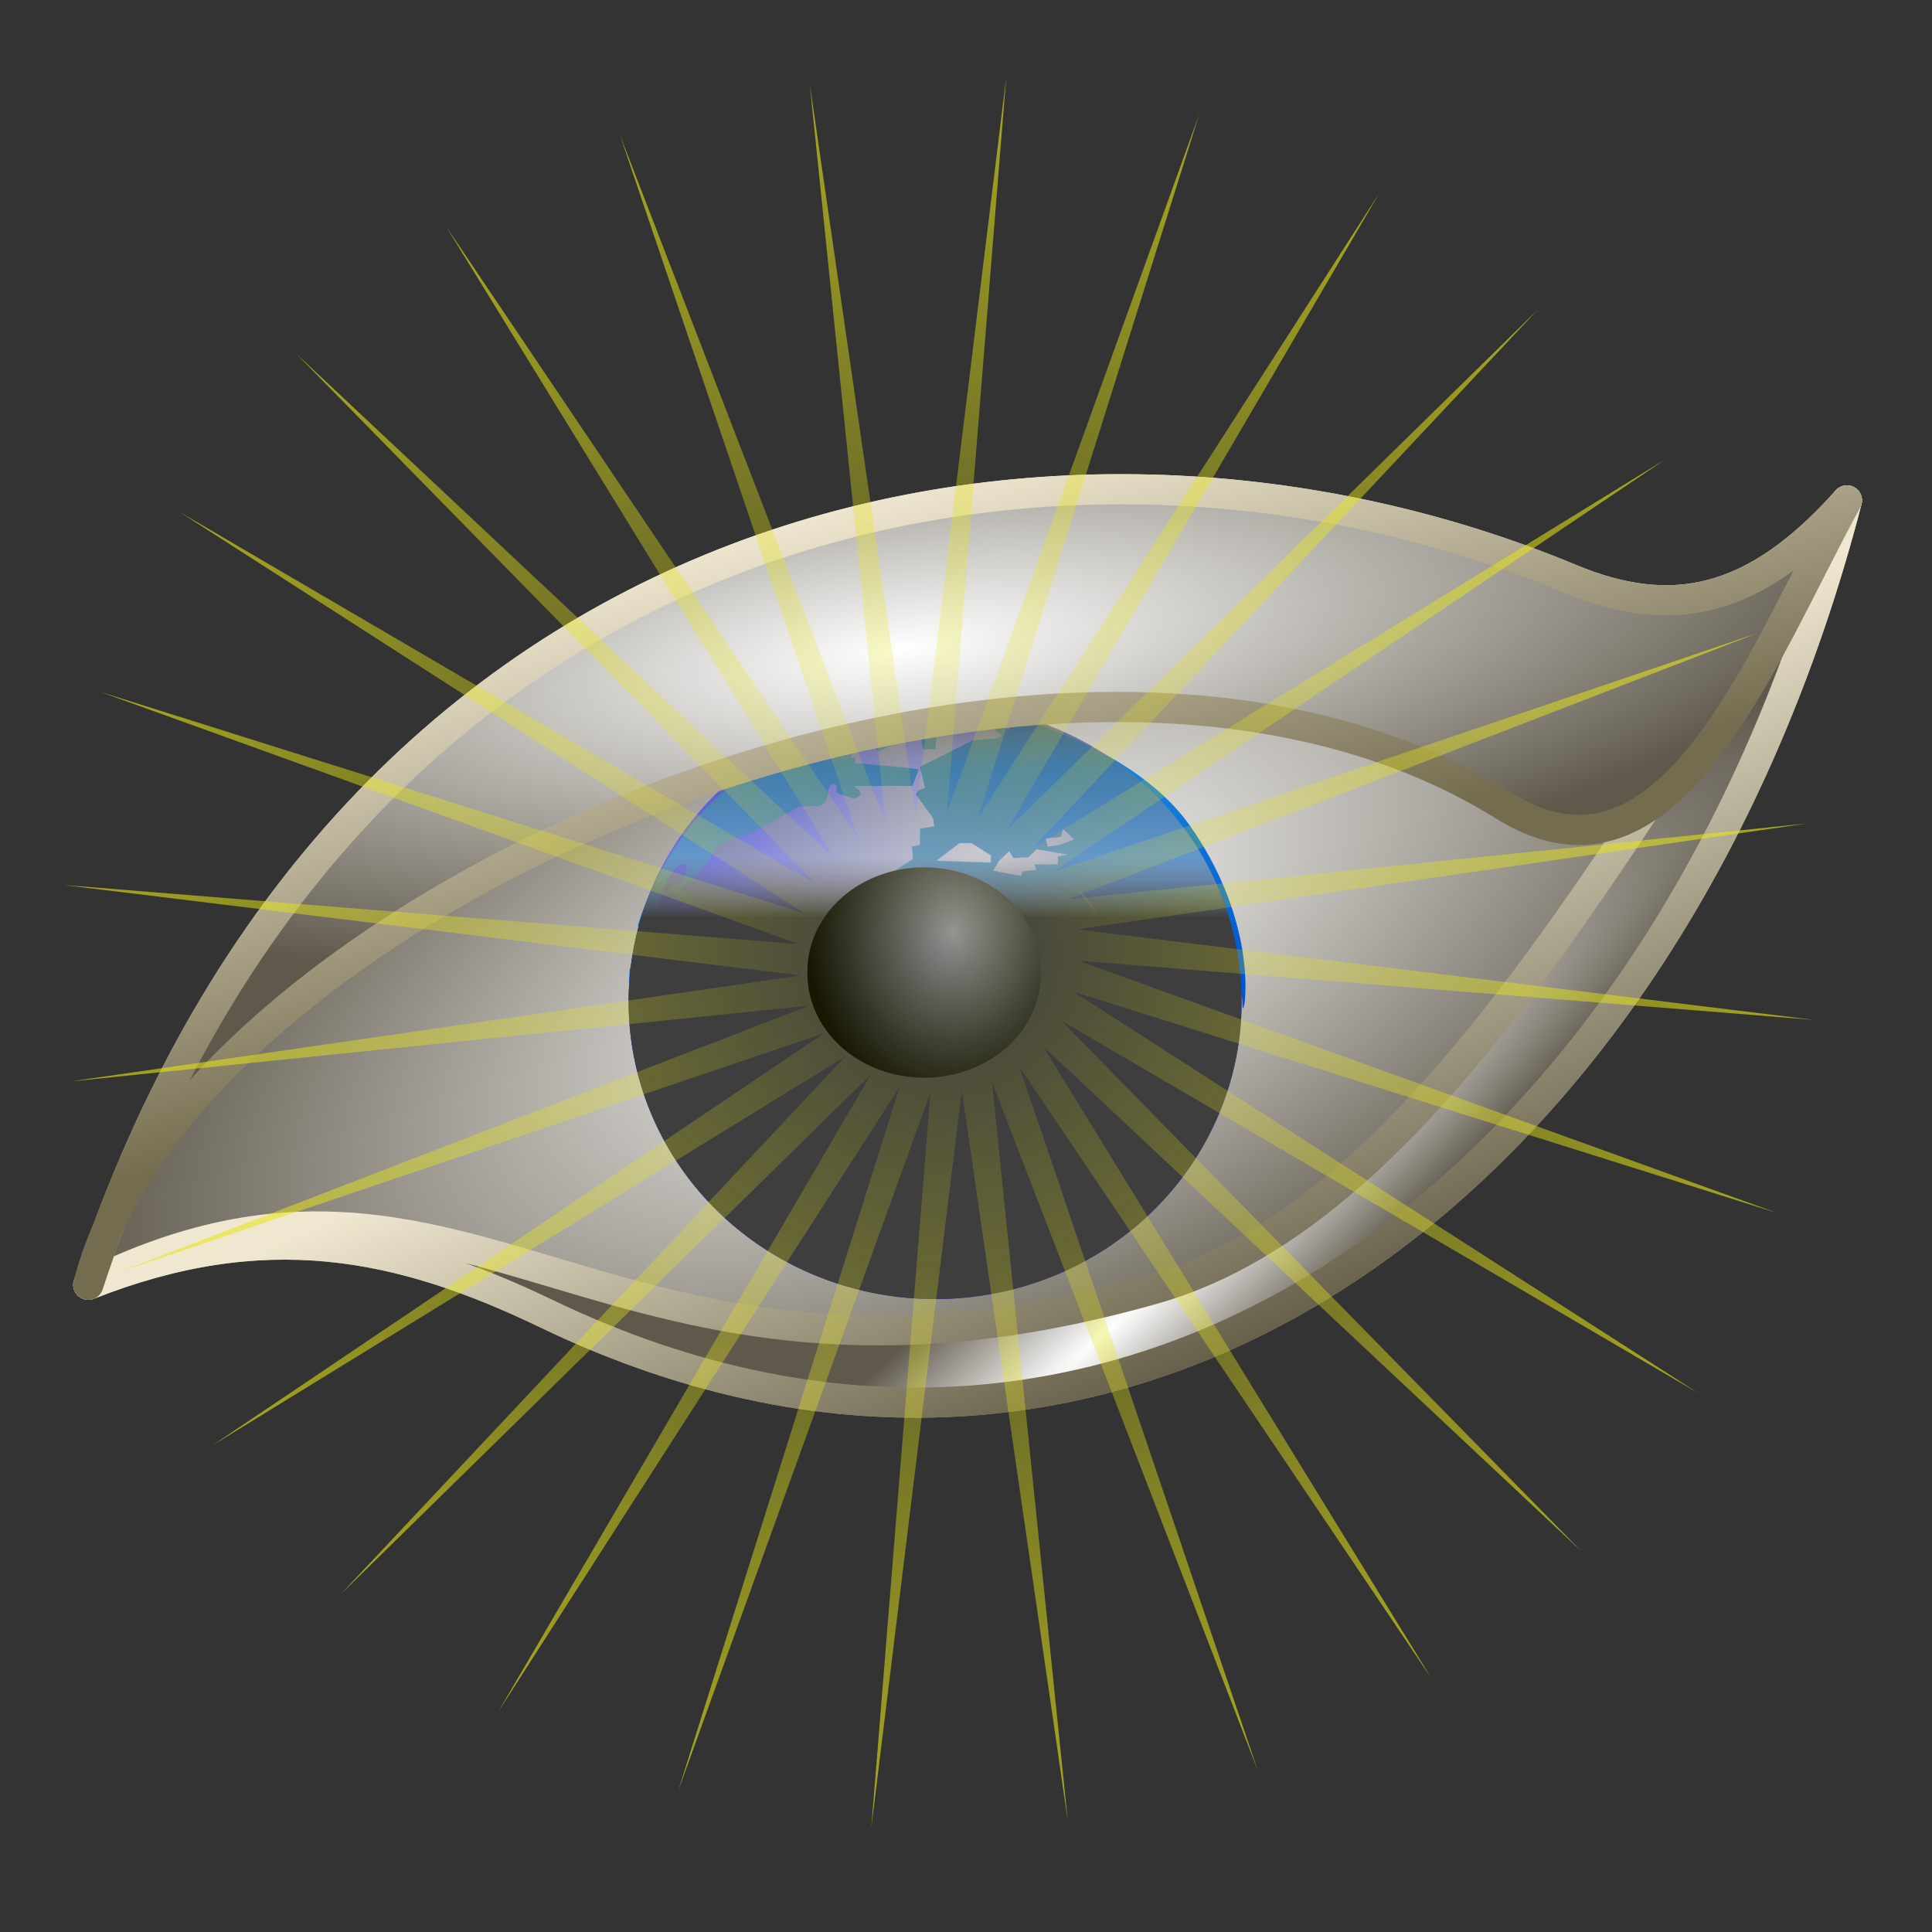 <?xml version="1.0" encoding="UTF-8" standalone="no"?>
<!-- Created with Inkscape (http://www.inkscape.org/) -->
<svg
   xmlns:a="http://ns.adobe.com/AdobeSVGViewerExtensions/3.0/"
   xmlns:dc="http://purl.org/dc/elements/1.1/"
   xmlns:cc="http://creativecommons.org/ns#"
   xmlns:rdf="http://www.w3.org/1999/02/22-rdf-syntax-ns#"
   xmlns:svg="http://www.w3.org/2000/svg"
   xmlns="http://www.w3.org/2000/svg"
   xmlns:xlink="http://www.w3.org/1999/xlink"
   xmlns:sodipodi="http://sodipodi.sourceforge.net/DTD/sodipodi-0.dtd"
   xmlns:inkscape="http://www.inkscape.org/namespaces/inkscape"
   id="svg2"
   sodipodi:version="0.32"
   inkscape:version="0.46"
   width="256"
   height="256"
   version="1.0"
   sodipodi:docname="layer-visible-on.svg"
   inkscape:output_extension="org.inkscape.output.svg.inkscape"
   inkscape:export-filename="/media/disk/melo/Venturers-folder.png"
   inkscape:export-xdpi="90"
   inkscape:export-ydpi="90">
  <rect width="100%" height="100%" fill="#333333" stroke="none"/>
  <defs
     id="defs5">
    <linearGradient
       id="linearGradient3226">
      <stop
         id="stop3228"
         offset="0"
         style="stop-color:#3e3e3e;stop-opacity:1" />
      <stop
         style="stop-color:#c1c1c1;stop-opacity:0.488"
         offset="0.254"
         id="stop3230" />
      <stop
         id="stop3232"
         offset="0.612"
         style="stop-color:#787575;stop-opacity:0.415" />
      <stop
         id="stop3234"
         offset="1"
         style="stop-color:#444444;stop-opacity:1" />
    </linearGradient>
    <linearGradient
       inkscape:collect="always"
       id="linearGradient3188">
      <stop
         style="stop-color:#535353;stop-opacity:1;"
         offset="0"
         id="stop3190" />
      <stop
         style="stop-color:#bbbbbb;stop-opacity:1"
         offset="1"
         id="stop3192" />
    </linearGradient>
    <linearGradient
       id="linearGradient3176">
      <stop
         id="stop3182"
         offset="0"
         style="stop-color:#ffffff;stop-opacity:0;" />
      <stop
         id="stop3184"
         offset="1"
         style="stop-color:#ffffff;stop-opacity:1;" />
    </linearGradient>
    <linearGradient
       id="linearGradient3162">
      <stop
         style="stop-color:#3e3e3e;stop-opacity:1"
         offset="0"
         id="stop3164" />
      <stop
         id="stop3170"
         offset="0.254"
         style="stop-color:#c1c1c1;stop-opacity:0.575" />
      <stop
         style="stop-color:#787575;stop-opacity:0.551"
         offset="0.612"
         id="stop3172" />
      <stop
         style="stop-color:#444444;stop-opacity:1"
         offset="1"
         id="stop3166" />
    </linearGradient>
    <inkscape:perspective
       sodipodi:type="inkscape:persp3d"
       inkscape:vp_x="0 : 526.18109 : 1"
       inkscape:vp_y="0 : 1000 : 0"
       inkscape:vp_z="744.09448 : 526.18109 : 1"
       inkscape:persp3d-origin="372.04724 : 350.78739 : 1"
       id="perspective9" />
    <linearGradient
       inkscape:collect="always"
       xlink:href="#linearGradient3162"
       id="linearGradient3168"
       x1="235.481"
       y1="399.121"
       x2="227.502"
       y2="104.424"
       gradientUnits="userSpaceOnUse"
       gradientTransform="translate(26.016,60.976)" />
    <linearGradient
       inkscape:collect="always"
       xlink:href="#linearGradient3176"
       id="linearGradient3186"
       gradientUnits="userSpaceOnUse"
       x1="229.195"
       y1="232.264"
       x2="227.502"
       y2="104.424"
       gradientTransform="translate(26.016,60.976)" />
    <linearGradient
       inkscape:collect="always"
       xlink:href="#linearGradient3188"
       id="linearGradient3194"
       x1="201"
       y1="136.191"
       x2="200.955"
       y2="39.929"
       gradientUnits="userSpaceOnUse"
       spreadMethod="reflect"
       gradientTransform="translate(26.016,60.976)" />
    <linearGradient
       inkscape:collect="always"
       xlink:href="#linearGradient3188"
       id="linearGradient3201"
       gradientUnits="userSpaceOnUse"
       gradientTransform="translate(26.016,60.976)"
       spreadMethod="pad"
       x1="200.44"
       y1="111.566"
       x2="199.836"
       y2="52.801" />
    <linearGradient
       inkscape:collect="always"
       xlink:href="#linearGradient3176"
       id="linearGradient3205"
       gradientUnits="userSpaceOnUse"
       gradientTransform="translate(26.016,60.976)"
       x1="228.075"
       y1="206.52"
       x2="227.502"
       y2="104.424" />
    <inkscape:perspective
       id="perspective10"
       inkscape:persp3d-origin="372.04724 : 350.78739 : 1"
       inkscape:vp_z="744.09448 : 526.18109 : 1"
       inkscape:vp_y="0 : 1000 : 0"
       inkscape:vp_x="0 : 526.18109 : 1"
       sodipodi:type="inkscape:persp3d" />
    <radialGradient
       gradientUnits="userSpaceOnUse"
       fy="128.35"
       fx="55.926"
       r="57.592"
       cy="128.35"
       cx="55.926"
       id="XMLID_5_"
       gradientTransform="matrix(1.644,1.255921e-2,-7.759248e-4,0.186,37.912,201.201)">
      <stop
         id="stop42"
         style="stop-color:rgb(0,0,0)"
         offset="0" />
      <stop
         id="stop44"
         style="stop-color:black;stop-opacity:0"
         offset="1" />
    </radialGradient>
    <radialGradient
       id="XMLID_9_"
       cx="54.263"
       cy="107.916"
       r="83.696"
       fx="54.263"
       fy="107.916"
       gradientUnits="userSpaceOnUse"
       gradientTransform="matrix(2.558,0,0,2.558,-11.339,-36.458)">
      <stop
         offset="0"
         style="stop-color:rgb(212,232,255)"
         id="stop76" />
      <stop
         offset="0.086"
         style="stop-color:rgb(202,228,255)"
         id="stop78" />
      <stop
         offset="0.339"
         style="stop-color:rgb(178,219,255)"
         id="stop80" />
      <stop
         offset="0.494"
         style="stop-color:rgb(169,215,255)"
         id="stop82" />
      <stop
         offset="1"
         style="stop-color:rgb(18,96,217)"
         id="stop84" />
      <a:midPointStop
         offset="0"
         style="stop-color:#D4E8FF" />
      <a:midPointStop
         offset="0.4"
         style="stop-color:#D4E8FF" />
      <a:midPointStop
         offset="0.494"
         style="stop-color:#A9D7FF" />
      <a:midPointStop
         offset="0.5"
         style="stop-color:#A9D7FF" />
      <a:midPointStop
         offset="1"
         style="stop-color:#1260D9" />
    </radialGradient>
    <radialGradient
       gradientUnits="userSpaceOnUse"
       gradientTransform="matrix(2.558,0,0,2.424,-11.339,-25.66)"
       fy="107.437"
       fx="54.294"
       r="80.205"
       cy="107.437"
       cx="54.294"
       id="XMLID_10_">
      <stop
         id="stop91"
         style="stop-color:rgb(255,255,255)"
         offset="0" />
      <stop
         id="stop93"
         style="stop-color:rgb(230,249,255)"
         offset="0.118" />
      <stop
         id="stop95"
         style="stop-color:rgb(206,242,255)"
         offset="0.26" />
      <stop
         id="stop97"
         style="stop-color:rgb(197,240,255)"
         offset="0.348" />
      <stop
         id="stop99"
         style="stop-color:rgb(187,233,253)"
         offset="0.427" />
      <stop
         id="stop101"
         style="stop-color:rgb(29,116,217)"
         offset="1" />
      <a:midPointStop
         style="stop-color:#FFFFFF"
         offset="0" />
      <a:midPointStop
         style="stop-color:#FFFFFF"
         offset="0.4" />
      <a:midPointStop
         style="stop-color:#C5F0FF"
         offset="0.348" />
      <a:midPointStop
         style="stop-color:#C5F0FF"
         offset="0.5" />
      <a:midPointStop
         style="stop-color:#BBE9FD"
         offset="0.427" />
      <a:midPointStop
         style="stop-color:#BBE9FD"
         offset="0.5" />
      <a:midPointStop
         style="stop-color:#1D74D9"
         offset="1" />
    </radialGradient>
    <radialGradient
       id="XMLID_11_"
       cx="57.558"
       cy="97.226"
       r="47.566"
       fx="57.558"
       fy="97.226"
       gradientUnits="userSpaceOnUse"
       gradientTransform="matrix(2.558,0,0,2.558,-11.339,-36.458)">
      <stop
         offset="0.174"
         style="stop-color:rgb(83,164,255)"
         id="stop106" />
      <stop
         offset="0.246"
         style="stop-color:rgb(75,153,246)"
         id="stop108" />
      <stop
         offset="0.761"
         style="stop-color:rgb(21,80,187)"
         id="stop110" />
      <stop
         offset="1"
         style="stop-color:rgb(0,51,164)"
         id="stop112" />
      <a:midPointStop
         offset="0.174"
         style="stop-color:#53A4FF" />
      <a:midPointStop
         offset="0.468"
         style="stop-color:#53A4FF" />
      <a:midPointStop
         offset="1"
         style="stop-color:#0033A4" />
    </radialGradient>
    <linearGradient
       id="XMLID_12_"
       gradientUnits="userSpaceOnUse"
       x1="54.781"
       y1="10.6"
       x2="54.781"
       y2="100.666"
       gradientTransform="matrix(2.558,0,0,2.558,-11.339,-36.458)">
      <stop
         offset="0.09"
         style="stop-color:rgb(43,159,215)"
         id="stop117" />
      <stop
         offset="0.351"
         style="stop-color:rgb(17,117,212)"
         id="stop119" />
      <stop
         offset="0.556"
         style="stop-color:rgb(0,88,210)"
         id="stop121" />
      <stop
         offset="1"
         style="stop-color:rgb(0,50,187)"
         id="stop123" />
    </linearGradient>
    <linearGradient
       id="XMLID_13_"
       gradientUnits="userSpaceOnUse"
       x1="55.446"
       y1="27.835"
       x2="55.446"
       y2="68.642"
       gradientTransform="matrix(2.558,0,0,2.558,-11.339,-36.458)">
      <stop
         offset="10.919%"
         style="stop-color:rgb(255,255,255)"
         id="stop136" />
      <stop
         offset="100%"
         style="stop-opacity:0;stop-color:rgb(255,255,255)"
         id="stop138" />
    </linearGradient>
    <linearGradient
       id="linearGradient2760">
      <stop
         id="stop2762"
         offset="0"
         style="stop-color:white;stop-opacity:1" />
      <stop
         id="stop2764"
         offset="1"
         style="stop-color:#5f594c;stop-opacity:1;" />
    </linearGradient>
    <linearGradient
       id="linearGradient2768"
       inkscape:collect="always">
      <stop
         id="stop2770"
         offset="0"
         style="stop-color:#9f987e;stop-opacity:1" />
      <stop
         id="stop2772"
         offset="1"
         style="stop-color:#efe7cf;stop-opacity:1" />
    </linearGradient>
    <linearGradient
       inkscape:collect="always"
       id="linearGradient2782">
      <stop
         style="stop-color:#746c4f;stop-opacity:1"
         offset="0"
         id="stop2784" />
      <stop
         style="stop-color:#efe7cf;stop-opacity:1"
         offset="1"
         id="stop2786" />
    </linearGradient>
    <linearGradient
       inkscape:collect="always"
       id="linearGradient2792">
      <stop
         style="stop-color:#605a44;stop-opacity:1"
         offset="0"
         id="stop2794" />
      <stop
         style="stop-color:#efe7cf;stop-opacity:1"
         offset="1"
         id="stop2796" />
    </linearGradient>
    <linearGradient
       id="linearGradient3191"
       inkscape:collect="always">
      <stop
         id="stop3193"
         offset="0"
         style="stop-color:#ced0fa;stop-opacity:1" />
      <stop
         id="stop3195"
         offset="1"
         style="stop-color:#0c17fc;stop-opacity:1" />
    </linearGradient>
    <linearGradient
       id="linearGradient3222"
       inkscape:collect="always">
      <stop
         id="stop3224"
         offset="0"
         style="stop-color:#939393;stop-opacity:1" />
      <stop
         id="stop3226"
         offset="1"
         style="stop-color:black;stop-opacity:1" />
    </linearGradient>
    <linearGradient
       id="linearGradient3242"
       inkscape:collect="always">
      <stop
         id="stop3244"
         offset="0"
         style="stop-color:#e6e614;stop-opacity:0" />
      <stop
         id="stop3246"
         offset="1"
         style="stop-color:#e6e614;stop-opacity:0.656" />
    </linearGradient>
    <inkscape:perspective
       id="perspective2610"
       inkscape:persp3d-origin="128 : 85.333333 : 1"
       inkscape:vp_z="256 : 128 : 1"
       inkscape:vp_y="0 : 1000 : 0"
       inkscape:vp_x="0 : 128 : 1"
       sodipodi:type="inkscape:persp3d" />
    <radialGradient
       inkscape:collect="always"
       xlink:href="#linearGradient2760"
       id="radialGradient2500"
       gradientUnits="userSpaceOnUse"
       gradientTransform="matrix(1,-0.47,0.223,0.474,-13.807,62.877)"
       cx="64.339"
       cy="61.995"
       fx="64.339"
       fy="61.995"
       r="58.816" />
    <linearGradient
       inkscape:collect="always"
       xlink:href="#linearGradient2768"
       id="linearGradient2502"
       gradientUnits="userSpaceOnUse"
       x1="72.601"
       y1="94.575"
       x2="69.22"
       y2="28.867" />
    <radialGradient
       inkscape:collect="always"
       xlink:href="#linearGradient2760"
       id="radialGradient2504"
       gradientUnits="userSpaceOnUse"
       gradientTransform="matrix(0.801,-0.711,9.49674e-2,0.107,13.025,119.508)"
       cx="61.83"
       cy="113.834"
       fx="61.83"
       fy="113.834"
       r="58.816" />
    <linearGradient
       inkscape:collect="always"
       xlink:href="#linearGradient2792"
       id="linearGradient2506"
       gradientUnits="userSpaceOnUse"
       x1="72.601"
       y1="94.575"
       x2="59.09"
       y2="63.911" />
    <radialGradient
       inkscape:collect="always"
       xlink:href="#linearGradient3191"
       id="radialGradient2508"
       gradientUnits="userSpaceOnUse"
       gradientTransform="matrix(-1.143,2.213729e-2,-3.030514e-2,-1.565,334.136,142.861)"
       cx="155.1"
       cy="56.913"
       fx="155.1"
       fy="56.913"
       r="20.325" />
    <linearGradient
       inkscape:collect="always"
       xlink:href="#XMLID_12_"
       id="linearGradient2510"
       gradientUnits="userSpaceOnUse"
       gradientTransform="matrix(0.536,0,0,0.497,122.982,34.895)"
       x1="54.781"
       y1="10.6"
       x2="54.781"
       y2="100.666" />
    <linearGradient
       inkscape:collect="always"
       xlink:href="#linearGradient3226"
       id="linearGradient2512"
       gradientUnits="userSpaceOnUse"
       x1="152.197"
       y1="61.822"
       x2="152.197"
       y2="45.853" />
    <radialGradient
       inkscape:collect="always"
       xlink:href="#linearGradient2760"
       id="radialGradient2514"
       gradientUnits="userSpaceOnUse"
       gradientTransform="matrix(1.146,-0.144,4.183626e-2,0.333,-19.351,44.025)"
       cx="68.342"
       cy="24.352"
       fx="68.342"
       fy="24.352"
       r="58.816" />
    <linearGradient
       inkscape:collect="always"
       xlink:href="#linearGradient2782"
       id="linearGradient2516"
       gradientUnits="userSpaceOnUse"
       x1="77.529"
       y1="58.088"
       x2="69.22"
       y2="28.867" />
    <radialGradient
       inkscape:collect="always"
       xlink:href="#linearGradient3222"
       id="radialGradient2518"
       gradientUnits="userSpaceOnUse"
       gradientTransform="matrix(-1.25,-3.38919e-2,4.024133e-2,-1.484,75.514,44.841)"
       cx="33.875"
       cy="17.458"
       fx="33.875"
       fy="17.458"
       r="7.743" />
    <radialGradient
       inkscape:collect="always"
       xlink:href="#linearGradient3242"
       id="radialGradient2520"
       gradientUnits="userSpaceOnUse"
       cx="62.427"
       cy="62.427"
       fx="62.427"
       fy="62.427"
       r="58.037" />
  </defs>
  <sodipodi:namedview
     inkscape:window-height="1025"
     inkscape:window-width="1680"
     inkscape:pageshadow="2"
     inkscape:pageopacity="0"
     guidetolerance="10.0"
     gridtolerance="10.0"
     objecttolerance="10.0"
     borderopacity="1.0"
     bordercolor="#666666"
     pagecolor="#ffffff"
     id="base"
     showgrid="false"
     inkscape:zoom="3.3984375"
     inkscape:cx="128"
     inkscape:cy="128"
     inkscape:window-x="-5"
     inkscape:window-y="0"
     inkscape:current-layer="svg2" />
  <g
     transform="matrix(1.998,0,0,1.998,-0.338,1.475)"
     id="g3292">
    <g
       id="g3230">
      <path
         sodipodi:nodetypes="cscsc"
         id="path1873"
         d="M 6.023,84.468 C 23.141,32.356 70.829,23.71 104.312,37.651 C 111.029,40.448 116.541,39.326 122.656,32.449 C 110.964,77.561 75.055,104.984 36.413,86.385 C 26.673,81.696 17.697,79.858 6.023,84.468 z"
         style="fill:url(#radialGradient2500);fill-opacity:1;fill-rule:evenodd;stroke:url(#linearGradient2502);stroke-width:2;stroke-linecap:round;stroke-linejoin:round;stroke-miterlimit:4;stroke-dasharray:none;stroke-opacity:1" />
      <path
         style="fill:url(#radialGradient2504);fill-opacity:1;fill-rule:evenodd;stroke:url(#linearGradient2506);stroke-width:2;stroke-linecap:round;stroke-linejoin:round;stroke-miterlimit:4;stroke-dasharray:none;stroke-opacity:1"
         d="M 6.023,84.468 C 31.557,71.828 40.132,95.107 76.683,84.75 C 95.161,79.514 108.531,52.894 122.656,32.449 C 110.964,77.561 75.055,104.984 36.413,86.385 C 26.673,81.696 17.697,79.858 6.023,84.468 z"
         id="path2788"
         sodipodi:nodetypes="cscsc" />
      <g
         transform="translate(-90.011,-1.694)"
         id="g3209">
        <path
           sodipodi:type="arc"
           style="opacity:1;fill:url(#radialGradient2508);fill-opacity:1;stroke:none;stroke-width:2;stroke-linecap:round;stroke-linejoin:round;stroke-miterlimit:4;stroke-dasharray:none;stroke-opacity:1"
           id="path3189"
           sodipodi:cx="152.19659"
           sodipodi:cy="67.38752"
           sodipodi:rx="20.325142"
           sodipodi:ry="19.720228"
           d="M 172.522,67.388 A 20.325,19.72 0 1 1 131.871,67.388 A 20.325,19.72 0 1 1 172.522,67.388 z" />
        <path
           d="M 145.482,49.418 C 145.379,49.418 145.266,49.457 145.15,49.518 C 145.423,49.443 145.551,49.418 145.482,49.418 z M 152.221,50.637 L 152.289,49.722 L 151.249,49.783 L 151.387,50.637 L 152.221,50.637 z M 140.48,66.444 C 140.271,66.262 140.412,65.467 140.412,65.467 C 140.412,65.467 137.285,63.943 133.881,63.027 C 133.46,62.913 133.673,62.112 134.089,61.807 L 133.95,60.951 C 133.881,60.525 134.645,58.45 135.41,58.268 C 136.174,58.083 135.34,59.487 135.34,59.487 L 134.575,59.914 C 134.575,59.914 135.479,60.891 135.688,60.891 C 135.896,60.891 136.244,60.403 136.244,60.403 L 135.271,59.794 L 136.174,59.426 L 136.23,59.105 L 136.382,59.06 L 137.877,56.959 C 138.91,56.566 140.181,56.08 140.342,56.009 C 140.62,55.887 142.565,54.85 142.912,54.606 C 143.261,54.36 144.023,54.423 144.301,54.423 C 144.579,54.423 144.996,54.3 145.066,53.627 C 145.135,52.957 145.413,52.834 145.622,53.018 C 145.83,53.2 145.413,53.505 145.9,53.627 C 146.387,53.752 146.802,54.056 147.151,53.752 C 147.405,53.527 147.064,53.273 146.835,53.079 L 150.693,53.079 L 151.11,51.98 L 150.207,51.858 L 146.872,51.554 L 146.872,51.187 L 146.605,51.229 C 146.967,49.388 149.112,49.692 147.497,48.625 C 147.399,48.561 145.987,50.691 145.627,50.649 C 144.976,50.569 144.133,50.563 143.954,50.76 C 143.718,51.02 144.487,49.868 145.15,49.518 C 144.092,49.808 140.75,50.868 137.215,54.36 C 133.836,57.7 132.491,62.198 132.491,62.356 C 132.491,62.66 133.185,62.783 133.256,63.15 C 133.324,63.514 131.936,64.735 131.936,65.346 C 131.936,65.627 131.608,69.389 132.769,72.487 C 134.124,76.103 137.018,79.123 137.354,79.322 L 138.048,79.016 C 138.048,79.016 136.451,76.392 136.381,76.148 C 136.312,75.905 138.188,72.364 139.091,72.487 C 139.993,72.607 139.784,72.853 140.341,72.547 C 140.898,72.243 141.244,69.739 141.869,69.496 C 142.494,69.251 143.19,68.946 143.121,68.337 C 143.051,67.726 140.69,66.629 140.48,66.444 z M 155.557,48.502 L 153.766,48.171 L 154.028,48.868 L 155.557,48.502 z M 148.539,50.759 C 148.748,50.759 152.916,48.198 152.498,48.135 C 152.083,48.075 151.978,48.329 150.866,48.208 C 149.754,48.085 148.608,49.479 148.33,49.722 C 148.053,49.967 148.147,50.759 148.539,50.759 z M 167.666,69.162 L 168.205,68.516 L 167.666,68.338 L 167.263,68.809 L 166.793,69.455 L 167.195,69.632 L 167.666,69.162 z M 170.02,71.281 L 169.885,70.339 L 169.011,70.339 L 168.944,71.043 L 168.136,70.927 L 167.936,70.162 L 167.532,69.928 L 167.061,70.457 L 166.591,70.339 L 166.456,70.749 L 166.995,70.868 L 166.995,74.691 L 168.899,75.115 C 168.854,75.187 168.821,75.245 168.81,75.277 C 168.674,75.69 169.348,75.867 169.818,75.69 C 169.993,75.624 170.547,75.106 170.894,74.338 C 171.379,73.269 171.802,71.858 171.887,71.359 L 172.104,70.926 L 170.76,71.397 L 170.02,71.281 z M 172.587,64.048 L 172.494,63.532 C 172.077,61.356 171.117,58.574 169.08,55.693 C 165.532,50.675 157.771,48.61 157.771,48.61 L 156.976,49.398 L 156.707,48.988 L 156.034,48.751 L 156.034,49.28 L 156.638,49.752 L 156.236,49.929 L 154.689,50.046 L 151.192,51.811 L 151.528,53.221 L 151.125,53.341 L 150.923,53.633 L 152.067,55.222 L 152.134,55.751 L 151.192,55.927 L 151.192,56.986 L 150.655,57.102 L 150.723,57.926 L 146.15,60.869 L 146.284,62.515 C 146.62,62.926 149.244,65.397 149.244,65.397 C 149.244,65.397 152.268,65.513 152.941,65.161 C 153.613,64.808 153.143,65.513 153.345,65.69 C 153.546,65.867 153.613,67.101 153.815,67.221 C 154.017,67.337 153.815,68.042 154.083,68.279 C 154.352,68.515 154.352,71.338 154.352,71.338 C 154.352,71.338 155.966,73.865 155.966,74.515 C 155.966,75.161 155.899,75.102 157.178,75.043 C 158.456,74.984 158.724,74.515 158.993,74.338 C 159.263,74.161 159.263,73.749 159.531,73.396 C 159.801,73.043 160.27,71.689 160.876,71.22 C 161.482,70.748 163.095,70.394 163.229,69.572 C 163.365,68.749 163.97,68.102 163.97,68.102 L 166.877,65.248 L 166.795,65.632 L 166.728,67.101 L 167.602,66.808 L 167.534,65.219 L 167.22,64.912 L 167.265,64.867 C 167.265,64.867 167.063,64.514 166.795,64.514 C 166.526,64.514 164.911,64.867 164.643,64.808 C 164.373,64.749 163.229,61.926 163.027,61.809 C 162.826,61.691 161.549,59.75 161.549,59.75 C 161.549,59.75 164.506,63.044 164.977,64.337 C 165.25,65.091 166.277,64.389 167.112,63.603 L 167.332,64.102 L 167.869,63.983 L 167.802,63.396 L 168.408,63.396 L 168.408,64.279 L 168.206,64.748 L 168.136,65.513 L 168.675,65.984 L 168.944,65.574 L 169.819,64.807 L 170.828,64.337 L 171.097,64.807 L 171.231,65.455 L 170.962,66.161 L 170.424,66.573 L 170.155,67.633 L 170.155,68.161 L 169.55,67.809 L 169.482,66.692 L 168.609,66.751 L 168.205,67.749 L 168.81,68.575 L 170.221,68.75 L 171.366,67.749 L 171.499,65.811 L 172.008,65.187 C 172.339,65.976 172.575,66.806 172.575,67.574 C 172.575,68.419 172.993,66.99 172.637,64.414 L 172.587,64.048 z M 155.899,58.163 L 152.269,58.044 L 153.814,56.868 L 154.62,56.868 L 155.899,57.691 L 155.899,58.163 z M 160.337,57.751 L 160.337,58.281 L 158.789,58.281 L 158.926,58.633 L 157.984,58.753 L 157.916,59.046 L 157.243,58.928 L 156.034,58.692 L 156.236,58.398 L 156.437,58.044 L 157.109,57.398 L 157.379,57.869 L 158.388,57.81 L 158.926,57.28 L 161.009,57.633 L 160.337,57.751 z M 160.471,56.986 L 159.665,57.102 L 159.53,56.573 L 160.537,56.456 L 160.673,55.927 L 161.414,56.634 L 160.471,56.986 z M 164.372,75.278 L 163.9,75.632 L 163.969,76.514 L 164.573,76.514 L 164.573,75.751 L 165.112,75.102 L 165.112,73.75 L 164.776,73.69 L 164.372,75.278 z M 159.867,73.516 C 159.867,73.516 159.397,73.63 159.933,73.808 C 160.471,73.986 162.623,70.927 162.623,70.927 L 160.808,71.986 L 159.867,73.516 z M 156.207,84.789 L 155.804,84.432 L 154.997,84.314 L 154.863,84.671 L 153.789,84.552 L 153.721,84.078 L 152.915,84.078 L 152.04,84.552 L 150.495,84.552 L 150.361,84.197 L 147.874,83.959 L 147.47,84.315 L 146.463,84.078 L 146.329,83.248 L 145.859,83.188 L 145.321,84.078 L 143.507,84.019 C 143.831,84.161 146.541,85.662 150.696,85.975 C 156.207,86.388 158.828,85.145 158.828,85.145 L 158.627,84.966 L 156.207,84.789 z"
           style="fill:url(#linearGradient2510)"
           id="path125" />
        <path
           d="M 172.522,67.388 A 20.325,19.72 0 1 1 131.871,67.388 A 20.325,19.72 0 1 1 172.522,67.388 z"
           sodipodi:ry="19.720228"
           sodipodi:rx="20.325142"
           sodipodi:cy="67.38752"
           sodipodi:cx="152.19659"
           id="path3199"
           style="opacity:1;fill:url(#linearGradient2512);fill-opacity:1;stroke:none;stroke-width:2;stroke-linecap:round;stroke-linejoin:round;stroke-miterlimit:4;stroke-dasharray:none;stroke-opacity:1"
           sodipodi:type="arc" />
      </g>
      <path
         style="fill:url(#radialGradient2514);fill-opacity:1;fill-rule:evenodd;stroke:url(#linearGradient2516);stroke-width:2;stroke-linecap:round;stroke-linejoin:round;stroke-miterlimit:4;stroke-dasharray:none;stroke-opacity:1"
         d="M 6.023,84.468 C 23.141,32.356 70.829,23.71 104.312,37.651 C 111.029,40.448 116.541,39.326 122.656,32.449 C 116.987,42.79 110.882,59.545 99.932,52.709 C 69.613,33.784 12.294,59.325 6.023,84.468 z"
         id="path2776"
         sodipodi:nodetypes="cscsc" />
      <path
         transform="translate(29.52,43.312)"
         d="M 39.682,20.446 A 7.743,6.896 0 1 1 24.197,20.446 A 7.743,6.896 0 1 1 39.682,20.446 z"
         sodipodi:ry="6.8960304"
         sodipodi:rx="7.7429113"
         sodipodi:cy="20.446125"
         sodipodi:cx="31.939508"
         id="path3220"
         style="opacity:1;fill:url(#radialGradient2518);fill-opacity:1;stroke:none;stroke-width:2;stroke-linecap:round;stroke-linejoin:round;stroke-miterlimit:4;stroke-dasharray:none;stroke-opacity:1"
         sodipodi:type="arc" />
    </g>
    <path
       sodipodi:type="star"
       style="fill:url(#radialGradient2520);fill-opacity:1;stroke:none;stroke-width:2;stroke-linecap:round;stroke-linejoin:round;stroke-miterlimit:4;stroke-dasharray:none;stroke-opacity:1"
       id="path3240"
       sodipodi:sides="28"
       sodipodi:cx="62.427219"
       sodipodi:cy="62.427219"
       sodipodi:r1="58.208786"
       sodipodi:r2="9.2780743"
       sodipodi:arg1="-2.391474"
       sodipodi:arg2="-2.4094418"
       inkscape:flatsided="false"
       inkscape:rounded="0"
       inkscape:randomized="0"
       d="M 19.841,22.745 L 55.527,56.225 L 29.739,14.263 L 57.08,54.845 L 41.276,8.197 L 58.901,53.845 L 53.874,4.85 L 60.899,53.276 L 66.9,4.391 L 62.974,53.165 L 79.702,6.841 L 65.021,53.519 L 91.638,12.079 L 66.938,54.32 L 102.11,19.841 L 68.629,55.527 L 110.591,29.739 L 70.009,57.08 L 116.657,41.276 L 71.009,58.901 L 120.004,53.874 L 71.579,60.899 L 120.464,66.9 L 71.689,62.974 L 118.013,79.702 L 71.335,65.021 L 112.776,91.638 L 70.535,66.938 L 105.013,102.11 L 69.328,68.629 L 95.115,110.591 L 67.775,70.009 L 83.578,116.657 L 65.953,71.009 L 70.981,120.004 L 63.955,71.579 L 57.954,120.464 L 61.881,71.689 L 45.152,118.013 L 59.833,71.335 L 33.216,112.776 L 57.916,70.535 L 22.745,105.013 L 56.225,69.328 L 14.263,95.115 L 54.845,67.775 L 8.197,83.578 L 53.845,65.953 L 4.85,70.981 L 53.276,63.955 L 4.391,57.954 L 53.165,61.881 L 6.841,45.152 L 53.519,59.833 L 12.079,33.216 L 54.32,57.916 L 19.841,22.745 z" />
  </g>
  <g
     id="layer1"
     inkscape:label="Layer 1"
     transform="translate(0.123,-1.348)">
    <path
       sodipodi:nodetypes="cccccccccsssccccccssscccccc"
       id="text2383"
       d="M 10.338,-10.63 L 10.37,-10.599 L 6.95,-1.414 L 8.388,-1.386 L 9.625,-4.536 L 12.857,-4.536 L 14.083,-1.386 L 15.521,-1.386 L 14.245,-4.568 C 15.011,-4.662 15.614,-4.895 16.057,-5.286 C 16.645,-5.801 16.932,-6.56 16.932,-7.568 C 16.932,-8.566 16.645,-9.334 16.057,-9.849 C 15.474,-10.368 14.607,-10.63 13.463,-10.63 L 11.932,-10.63 L 10.37,-10.63 L 10.338,-10.63 z M 12.37,-9.505 L 13.463,-9.505 C 14.106,-9.505 14.612,-9.338 14.963,-9.005 C 15.314,-8.672 15.495,-8.178 15.495,-7.568 C 15.495,-6.952 15.314,-6.494 14.963,-6.161 C 14.677,-5.89 14.288,-5.742 13.807,-5.693 L 12.37,-9.505 z M 11.14,-8.682 L 12.326,-5.692 L 9.948,-5.635 L 11.14,-8.682 z"
       style="font-size:14px;font-style:normal;font-weight:normal;fill:#000000;fill-opacity:1;stroke:none;stroke-width:1px;stroke-linecap:butt;stroke-linejoin:miter;stroke-opacity:1;font-family:Bitstream Vera Sans" />
  </g>
</svg>
